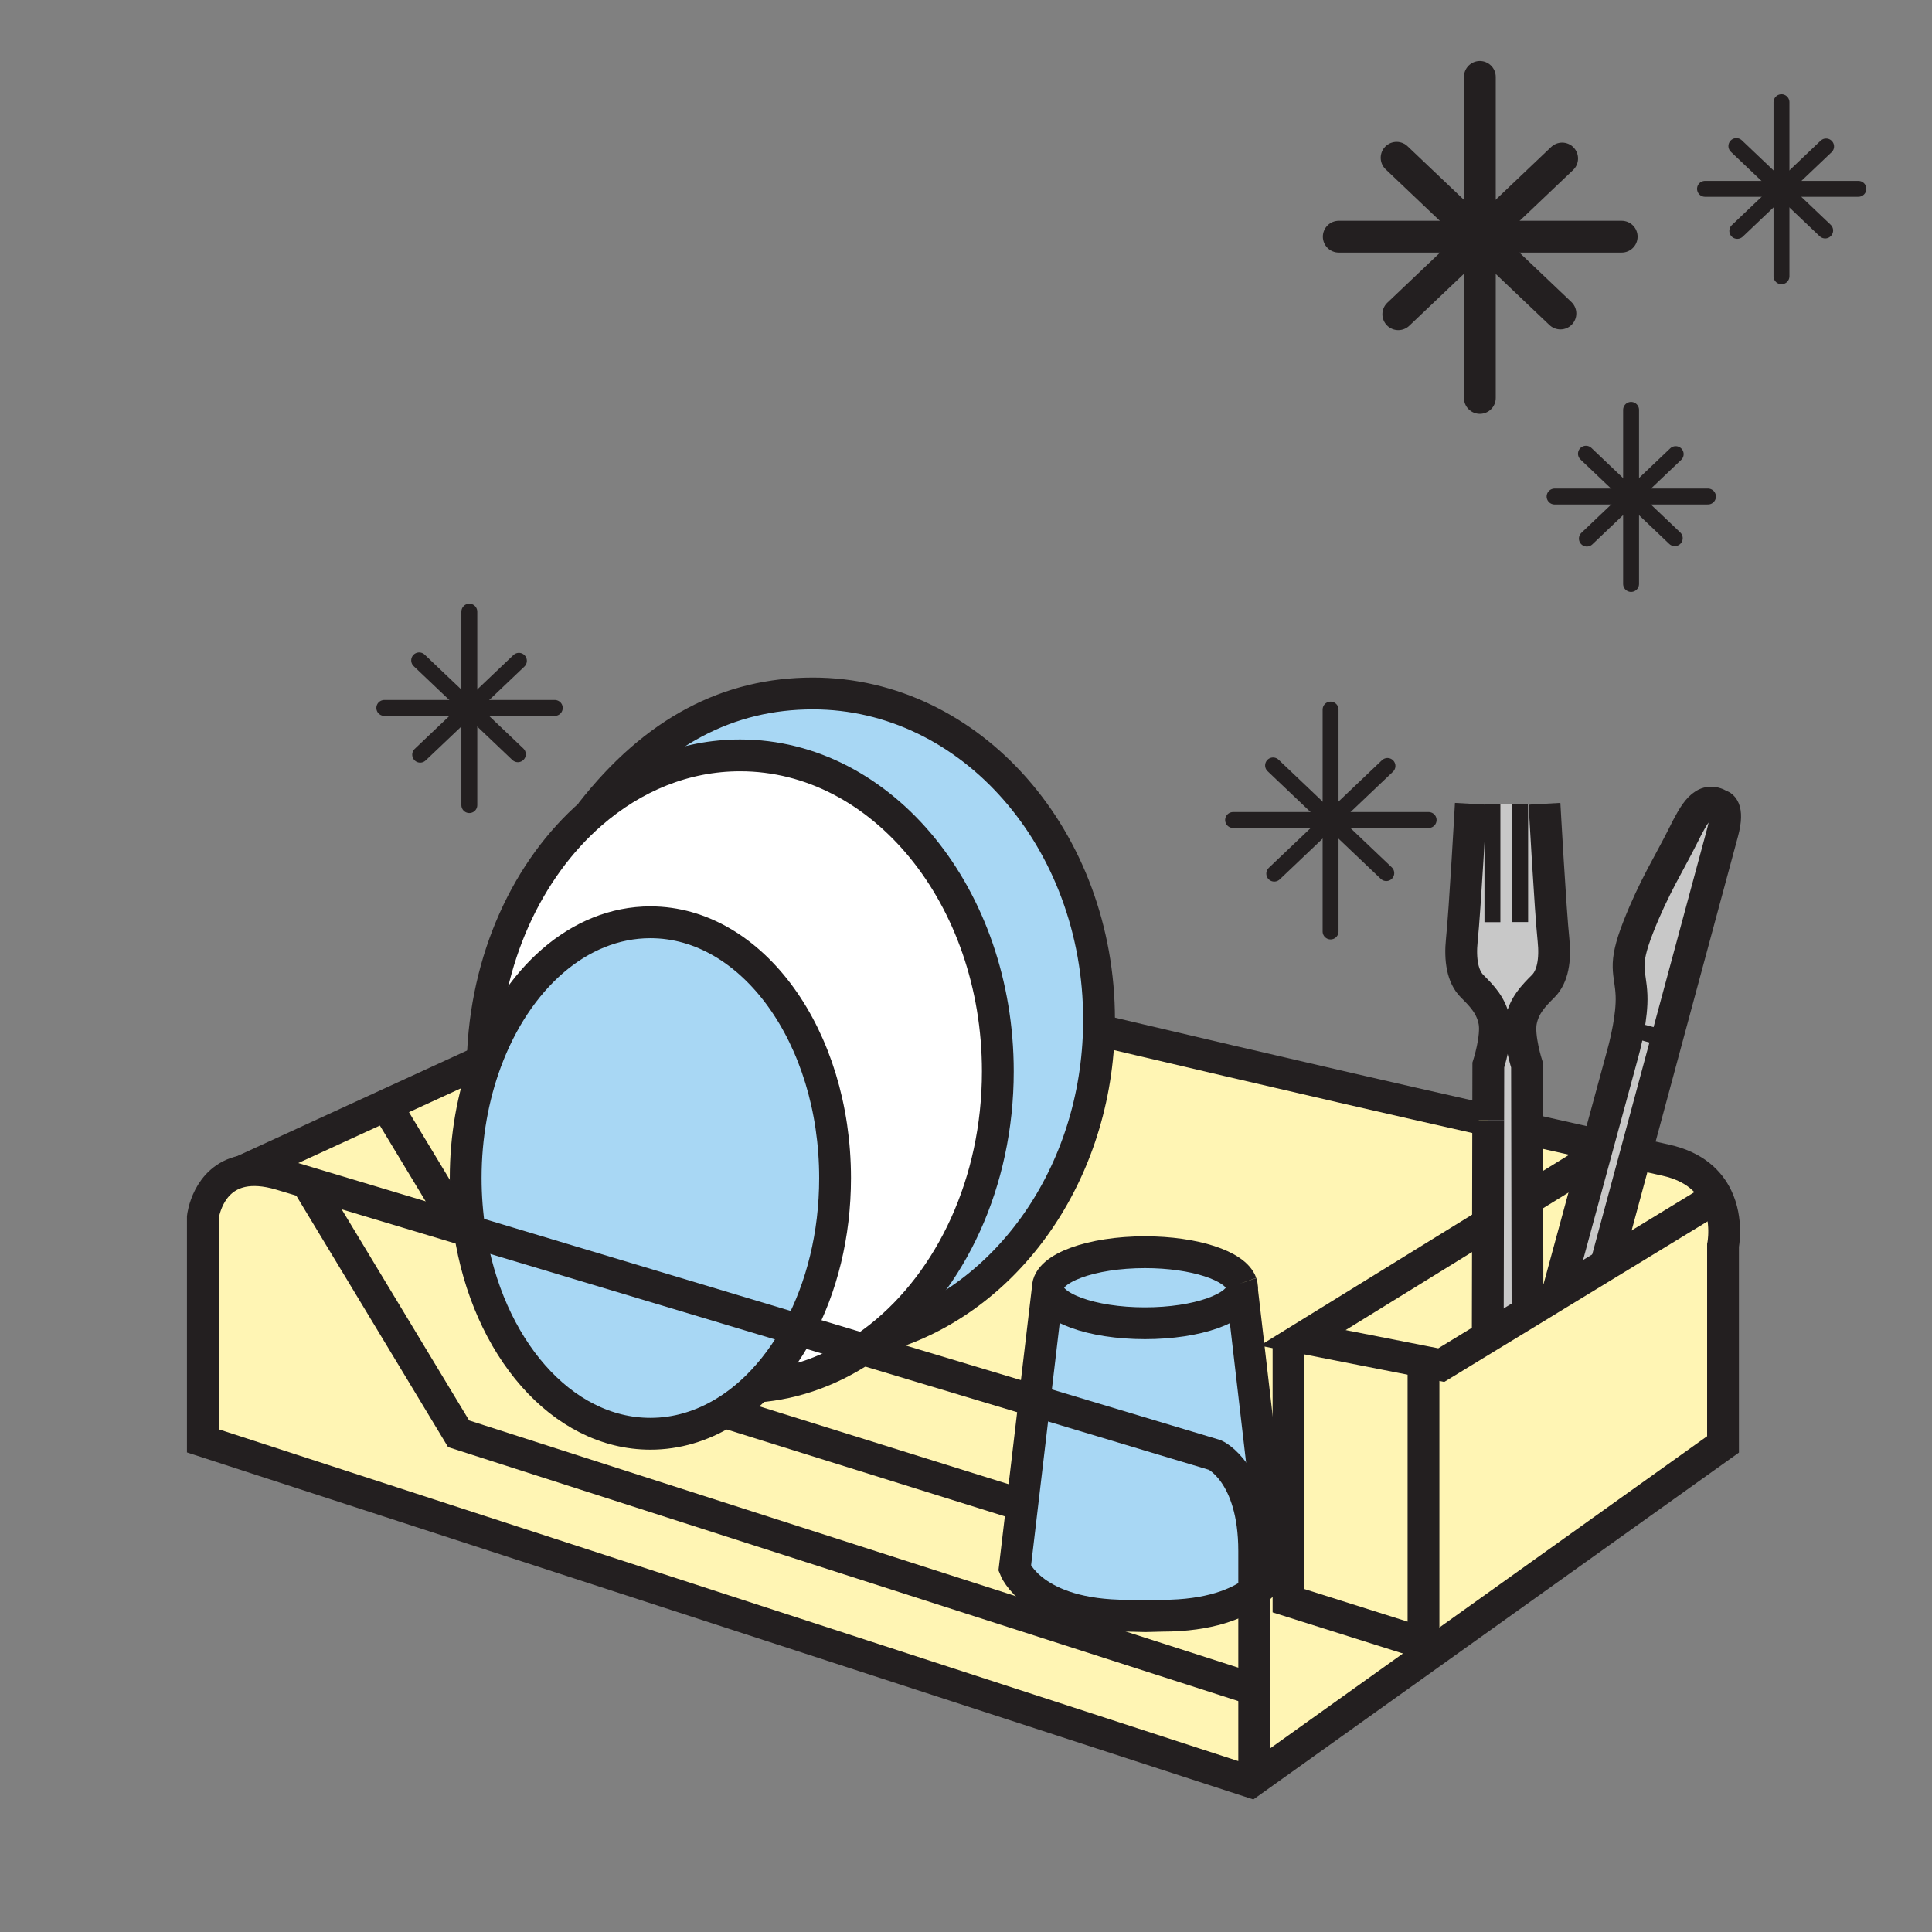 <svg enable-background="new 0 0 850.394 850.394" height="850.394" viewBox="0 0 850.394 850.394" width="850.394" xmlns="http://www.w3.org/2000/svg"><rect x="0" y="0" width="850.394" height="850.394" fill="#808080" stroke="none"/><path d="m757.16 354.54s4.12.51 1.06 11.87c-1.25 4.61-12.09 44.8-24.54 90.899l-16.89-4.56c.85-4.67 1.54-10.04 1.35-14.61-.43-10.779-3.979-12.34 2.92-29.979 6.891-17.63 13.96-28.64 19.65-40.08 5.34-10.75 9.26-17.8 16.45-13.54z" fill="#c8c8c8"/><path d="m755.68 526.92c4.99 10.311 2.73 21.311 2.73 21.311v87.55l-128.71 91.939-3.13-4.39v-120.9l.59-2.979 7.229 1.42 21.87-13.34 17.391-10.59 12.18-7.44 22.43-13.67z" fill="#fff5b4"/><path d="m755.68 526.92-47.42 28.91-.81-1.32c3.81-14.13 8.16-30.229 12.67-46.93l3.3.89c4.271.96 7.65 1.721 9.98 2.24 12.48 2.81 18.98 9.36 22.28 16.21z" fill="#fff5b4"/><path d="m716.79 452.75 16.89 4.56c-4.439 16.45-9.08 33.66-13.56 50.271-4.51 16.7-8.86 32.8-12.67 46.93l.81 1.32-22.43 13.67-.23-.38 15.33-56.32 2.36-8.68 10.87-39.94c0-.001 1.47-5.071 2.63-11.431z" fill="#c8c8c8"/><path d="m703.29 504.12-2.36 8.68-2.939-.8-23.12 14.27-2.62.011-.06-28.58 3.26-.01c8.689 1.949 16.819 3.779 24.14 5.42z" fill="#fff5b4"/><path d="m700.93 512.8-15.33 56.32.23.38-12.18 7.44-1.3-2.13-.1-48.53 2.62-.01 23.12-14.27z" fill="#fff5b4"/><path d="m683.79 413.72c.91 8.71-.33 16.169-4.521 20.339-4.17 4.181-8.46 8.471-9.779 15.5-1.32 7.04 2.64 19.25 2.64 19.25l.061 28.891.06 28.58.1 48.529 1.301 2.131-17.391 10.59-1.399-2.3.1-46.681.09-45.439v-.88l.05-23.421s3.96-12.21 2.641-19.25c-1.32-7.029-5.61-11.319-9.79-15.5-4.181-4.17-5.42-11.629-4.51-20.339 1.359-12.94 3.96-59.93 3.96-59.93h32.43c-.003 0 2.587 46.99 3.957 59.93z" fill="#c8c8c8"/><path d="m656.26 587.53-21.87 13.34-7.23-1.42-53.74-10.57 81.54-50.33-.1 46.68z" fill="#fff5b4"/><path d="m626.57 723.33 3.13 4.39-77.44 55.32-.21-.3s0-17.46 0-39.09c0-13.811 0-29.311 0-43.061 6.97-5.16 8.891-10.26 8.891-10.26l-14.29-122.91c.029-.2.04-.41.04-.61 0-.67-.12-1.329-.341-1.979v-.021c-2.689-7.689-20.64-13.63-42.39-13.63-23.59 0-42.729 7-42.729 15.63l-5.881 49.78c-22.55-6.78-48.41-14.55-75.54-22.7 2.54-1.689 5.01-3.489 7.43-5.399 53.979-14.73 94.439-69.07 96.439-134.561l2.321.071s90.15 21.38 165.09 38.22l3.96.011v.88l-.09 45.439-81.54 50.33 53.74 10.57-.59 2.979z" fill="#fff5b4"/><path d="m546.65 567.42 14.29 122.91s-1.921 5.1-8.891 10.26c0-6.479 0-12.57 0-17.91 0-34.39-17.2-42.21-17.2-42.21s-32.609-9.8-79.5-23.88l5.881-49.78c0 8.641 19.14 15.641 42.729 15.641 23.041-.001 41.821-6.671 42.691-15.031z" fill="#a8d7f4"/><path d="m106.57 515.58c4.47-.94 10.08-.73 17.12 1.38 2.17.65 6.03 1.81 11.33 3.4v.01l66.84 110.72 350.19 112.56v39.09l.21.3-1.77 1.26-461.2-150.08v-98.5s1.88-16.89 17.28-20.14z" fill="#fff5b4"/><path d="m202.72 540.7c1.33.399 2.67.8 4.02 1.21 7.77 50.95 40.43 89.18 79.54 89.18 11.64 0 22.71-3.39 32.72-9.5l130.93 40.9-3.29 27.83s7.82 20.85 49.511 20.85l7.81.19-.34.02 7.81-.2c21.07 0 33.49-5.33 40.62-10.59v43.061l-350.191-112.561-66.84-110.72v-.01c14.01 4.21 38.08 11.44 67.7 20.34z" fill="#fff5b4"/><path d="m552.05 682.68v17.91c-7.13 5.26-19.55 10.59-40.62 10.59l-7.81.2.34-.02-7.81-.19c-41.69 0-49.511-20.85-49.511-20.85l3.29-27.83 5.42-45.9c46.891 14.08 79.5 23.88 79.5 23.88s17.201 7.82 17.201 42.21z" fill="#a8d7f4"/><path d="m546.35 564.83.301 2.59c-.87 8.36-19.65 15.03-42.69 15.03-23.59 0-42.729-7-42.729-15.641 0-8.63 19.14-15.63 42.729-15.63 21.75 0 39.7 5.94 42.39 13.63v.021z" fill="#a8d7f4"/><path d="m483.76 448.84c0 1.7-.029 3.4-.08 5.09-2 65.49-42.46 119.83-96.439 134.561 31.27-24.76 51.97-67.88 51.97-116.931 0-76.8-50.77-139.069-113.41-139.069-24.43 0-47.05 9.47-65.56 25.59l-.15-.18c28.34-36.29 60.83-52.66 97.71-52.66 69.579-.001 125.959 64.289 125.959 143.599z" fill="#a8d7f4"/><path d="m455.35 616.59-5.42 45.9-130.93-40.9c5.07-3.08 9.86-6.859 14.32-11.25 16.75-1.34 32.51-7.149 46.49-16.45 27.13 8.15 52.99 15.92 75.54 22.7z" fill="#fff5b4"/><path d="m439.21 471.56c0 49.051-20.7 92.171-51.97 116.931-2.42 1.91-4.89 3.71-7.43 5.399-9.26-2.779-18.68-5.609-28.16-8.46 10.01-18.689 15.92-41.84 15.92-66.899 0-62.17-36.4-112.57-81.29-112.57-31.57 0-58.94 24.92-72.41 61.32l-1.41-.351c1.2-44.95 19.79-84.49 47.78-108.85 18.51-16.12 41.13-25.59 65.56-25.59 62.64 0 113.41 62.27 113.41 139.07z" fill="#fff"/><path d="m351.65 585.43c9.48 2.851 18.9 5.681 28.16 8.46-13.98 9.301-29.74 15.11-46.49 16.45 7.02-6.91 13.22-15.32 18.33-24.91z" fill="#fff"/><path d="m367.57 518.53c0 25.06-5.91 48.21-15.92 66.899-50.51-15.17-102.9-30.91-144.91-43.52-1.15-7.54-1.76-15.36-1.76-23.38 0-18.46 3.21-35.88 8.89-51.25 13.47-36.4 40.84-61.32 72.41-61.32 44.89.001 81.29 50.401 81.29 112.571z" fill="#a8d7f4"/><path d="m319 621.59c-10.01 6.11-21.08 9.5-32.72 9.5-39.11 0-71.77-38.229-79.54-89.18 42.01 12.609 94.4 28.35 144.91 43.52-5.11 9.59-11.31 18-18.33 24.91-4.46 4.39-9.25 8.17-14.32 11.25z" fill="#a8d7f4"/><path d="m212.46 466.93 1.41.351c-5.68 15.37-8.89 32.79-8.89 51.25 0 8.02.61 15.84 1.76 23.38-1.35-.41-2.69-.811-4.02-1.21l-32.75-54.25z" fill="#fff5b4"/><path d="m169.97 486.45 32.75 54.25c-29.62-8.9-53.69-16.13-67.7-20.34-5.3-1.591-9.16-2.75-11.33-3.4-7.04-2.11-12.65-2.32-17.12-1.38z" fill="#fff5b4"/><g fill="none"><path d="m135.02 520.37 66.84 110.72 350.19 112.56" stroke="#231f20" stroke-width="14"/><path d="m318.97 621.58.03.01 130.93 40.9" stroke="#231f20" stroke-width="14"/><path d="m169.58 485.8.39.65 32.75 54.25 1.16 1.92" stroke="#231f20" stroke-width="14"/><path d="m651.09 492.22c-74.94-16.84-165.09-38.22-165.09-38.22" stroke="#231f20" stroke-width="14"/><path d="m699.59 503.11c-7.32-1.641-15.45-3.471-24.14-5.42" stroke="#231f20" stroke-width="14"/><path d="m552.05 782.74s0-17.46 0-39.09c0-13.811 0-29.311 0-43.061 0-6.479 0-12.57 0-17.91 0-34.39-17.2-42.21-17.2-42.21s-32.609-9.8-79.5-23.88c-22.55-6.78-48.41-14.55-75.54-22.7-9.26-2.779-18.68-5.609-28.16-8.46-50.51-15.17-102.9-30.91-144.91-43.52-1.35-.41-2.69-.811-4.02-1.21-29.62-8.9-53.69-16.13-67.7-20.34-5.3-1.591-9.16-2.75-11.33-3.4-7.04-2.11-12.65-2.32-17.12-1.38-15.4 3.25-17.28 20.14-17.28 20.14v98.5l461.2 150.08 1.77-1.26 77.44-55.32 128.71-91.939v-87.55s2.26-11-2.73-21.311c-3.3-6.85-9.8-13.4-22.279-16.21-2.33-.52-5.71-1.28-9.98-2.24" stroke="#231f20" stroke-width="14"/><path d="m213.87 467.28c13.47-36.4 40.84-61.32 72.41-61.32 44.89 0 81.29 50.4 81.29 112.57 0 25.06-5.91 48.21-15.92 66.899-5.11 9.59-11.31 18-18.33 24.91-4.46 4.391-9.25 8.17-14.32 11.25-10.01 6.11-21.08 9.5-32.72 9.5-39.11 0-71.77-38.229-79.54-89.18-1.15-7.54-1.76-15.36-1.76-23.38 0-18.459 3.21-35.879 8.89-51.249z" stroke="#231f20" stroke-width="14"/><path d="m260.09 357.9c28.34-36.29 60.83-52.66 97.71-52.66 69.58 0 125.96 64.29 125.96 143.6 0 1.7-.029 3.4-.08 5.09-2 65.49-42.46 119.83-96.439 134.561" stroke="#231f20" stroke-width="14"/><path d="m212.46 466.93c1.2-44.95 19.79-84.49 47.78-108.85 18.51-16.12 41.13-25.59 65.56-25.59 62.64 0 113.41 62.27 113.41 139.069 0 49.051-20.7 92.171-51.97 116.931-2.42 1.91-4.89 3.71-7.43 5.399-13.98 9.301-29.74 15.11-46.49 16.45" stroke="#231f20" stroke-width="14"/><path d="m546.35 564.83c.221.65.341 1.31.341 1.979 0 .2-.011.41-.04.61-.87 8.36-19.65 15.03-42.69 15.03-23.59 0-42.729-7-42.729-15.641 0-8.63 19.14-15.63 42.729-15.63 21.75 0 39.7 5.94 42.39 13.63" stroke="#231f20" stroke-width="14"/><path d="m546.35 564.81v.021l.301 2.59 14.29 122.91s-1.921 5.1-8.891 10.26c-7.13 5.26-19.55 10.59-40.62 10.59l-7.81.2.34-.02-7.81-.19c-41.69 0-49.511-20.85-49.511-20.85l3.29-27.83 5.42-45.9 5.881-49.78" stroke="#231f20" stroke-width="14"/><path d="m707.45 554.51c3.81-14.13 8.16-30.229 12.67-46.93 4.479-16.61 9.12-33.82 13.56-50.271 12.45-46.1 23.29-86.29 24.54-90.899 3.061-11.36-1.06-11.87-1.06-11.87-7.19-4.26-11.11 2.79-16.45 13.54-5.69 11.44-12.76 22.45-19.65 40.08-6.899 17.64-3.35 19.2-2.92 29.979.19 4.57-.5 9.94-1.35 14.61-1.16 6.36-2.63 11.43-2.63 11.43l-10.87 39.94-2.36 8.68-15.33 56.32" stroke="#231f20" stroke-width="14"/><path d="m716.79 452.75 16.89 4.56" stroke="#231f20" stroke-width="7"/><path d="m674.87 526.27 23.12-14.27" stroke="#231f20" stroke-width="14"/><path d="m755.68 526.92-47.42 28.91-22.43 13.67-12.18 7.44-17.39 10.59-21.87 13.34-7.23-1.42-53.74-10.57 81.54-50.33" stroke="#231f20" stroke-width="14"/><path d="m567.16 588.88v115.69l59.41 18.76v-120.9" stroke="#231f20" stroke-width="14"/><path d="m655.05 493.11v-.88l.05-23.421s3.96-12.21 2.641-19.25c-1.32-7.029-5.61-11.319-9.79-15.5-4.181-4.17-5.42-11.629-4.51-20.339 1.359-12.94 3.96-59.93 3.96-59.93" stroke="#231f20" stroke-width="14"/><path d="m654.86 585.23.1-46.68.09-45.44" stroke="#231f20" stroke-width="14"/><path d="m679.83 353.79s2.59 46.99 3.96 59.93c.91 8.71-.33 16.169-4.521 20.339-4.17 4.181-8.46 8.471-9.779 15.5-1.32 7.04 2.64 19.25 2.64 19.25l.061 28.891.06 28.58.1 48.529" stroke="#231f20" stroke-width="14"/><path d="m656.91 353.85v52.06" stroke="#231f20" stroke-width="7"/><path d="m669.12 353.85v52.01" stroke="#231f20" stroke-width="7"/><path d="m106.54 515.6.03-.02 63.4-29.13 42.49-19.52" stroke="#231f20" stroke-width="14"/><path d="m206.58 311.62v.06 42.7" stroke="#231f20" stroke-linecap="round" stroke-linejoin="round" stroke-width="7"/><path d="m206.58 269.23v42.38" stroke="#231f20" stroke-linecap="round" stroke-linejoin="round" stroke-width="7"/><path d="m206.59 311.61h37.6" stroke="#231f20" stroke-linecap="round" stroke-linejoin="round" stroke-width="7"/><path d="m169.16 311.61h37.35.07" stroke="#231f20" stroke-linecap="round" stroke-linejoin="round" stroke-width="7"/><path d="m184.95 332.18 21.6-20.53.03-.03v-.01h.01l21.81-20.74" stroke="#231f20" stroke-linecap="round" stroke-linejoin="round" stroke-width="7"/><path d="m227.94 331.99-21.36-20.31-.03-.03-.04-.04-22.01-20.93" stroke="#231f20" stroke-linecap="round" stroke-linejoin="round" stroke-width="7"/><path d="m585.67 312.33v48.61.02.03 49.01" stroke="#231f20" stroke-linecap="round" stroke-linejoin="round" stroke-width="7"/><path d="m542.76 360.94h42.86.05.03 43.13" stroke="#231f20" stroke-linecap="round" stroke-linejoin="round" stroke-width="7"/><path d="m560.88 384.54 24.78-23.56.01-.02.03-.02 25.01-23.79" stroke="#231f20" stroke-linecap="round" stroke-linejoin="round" stroke-width="7"/><path d="m610.19 384.31-24.52-23.32-.01-.01-.04-.04-25.26-24.02" stroke="#231f20" stroke-linecap="round" stroke-linejoin="round" stroke-width="7"/><path d="m0 0h850.394v850.394h-850.394z"/></g><path d="m651.369 33.843v141.324" fill="#fff" stroke="#231f20" stroke-linecap="round" stroke-linejoin="round" stroke-width="14"/><path d="m589.27 104.177h124.533" fill="#fff" stroke="#231f20" stroke-linecap="round" stroke-linejoin="round" stroke-width="14"/><path d="m615.478 138.323 72.114-68.559" fill="#fff" stroke="#231f20" stroke-linecap="round" stroke-linejoin="round" stroke-width="14"/><path d="m686.835 138-72.106-68.56" fill="#fff" stroke="#231f20" stroke-linecap="round" stroke-linejoin="round" stroke-width="14"/><path d="m784.145 44.986v76.618" fill="#fff" stroke="#231f20" stroke-linecap="round" stroke-linejoin="round" stroke-width="7"/><path d="m750.479 83.118h67.515" fill="#fff" stroke="#231f20" stroke-linecap="round" stroke-linejoin="round" stroke-width="7"/><path d="m764.688 101.631 39.096-37.171" fill="#fff" stroke="#231f20" stroke-linecap="round" stroke-linejoin="round" stroke-width="7"/><path d="m803.373 101.454-39.089-37.17" fill="#fff" stroke="#231f20" stroke-linecap="round" stroke-linejoin="round" stroke-width="7"/><path d="m717.938 180.419v76.618" fill="#fff" stroke="#231f20" stroke-linecap="round" stroke-linejoin="round" stroke-width="7"/><path d="m684.271 218.55h67.516" fill="#fff" stroke="#231f20" stroke-linecap="round" stroke-linejoin="round" stroke-width="7"/><path d="m698.482 237.063 39.094-37.17" fill="#fff" stroke="#231f20" stroke-linecap="round" stroke-linejoin="round" stroke-width="7"/><path d="m737.165 236.887-39.09-37.171" fill="#fff" stroke="#231f20" stroke-linecap="round" stroke-linejoin="round" stroke-width="7"/></svg>